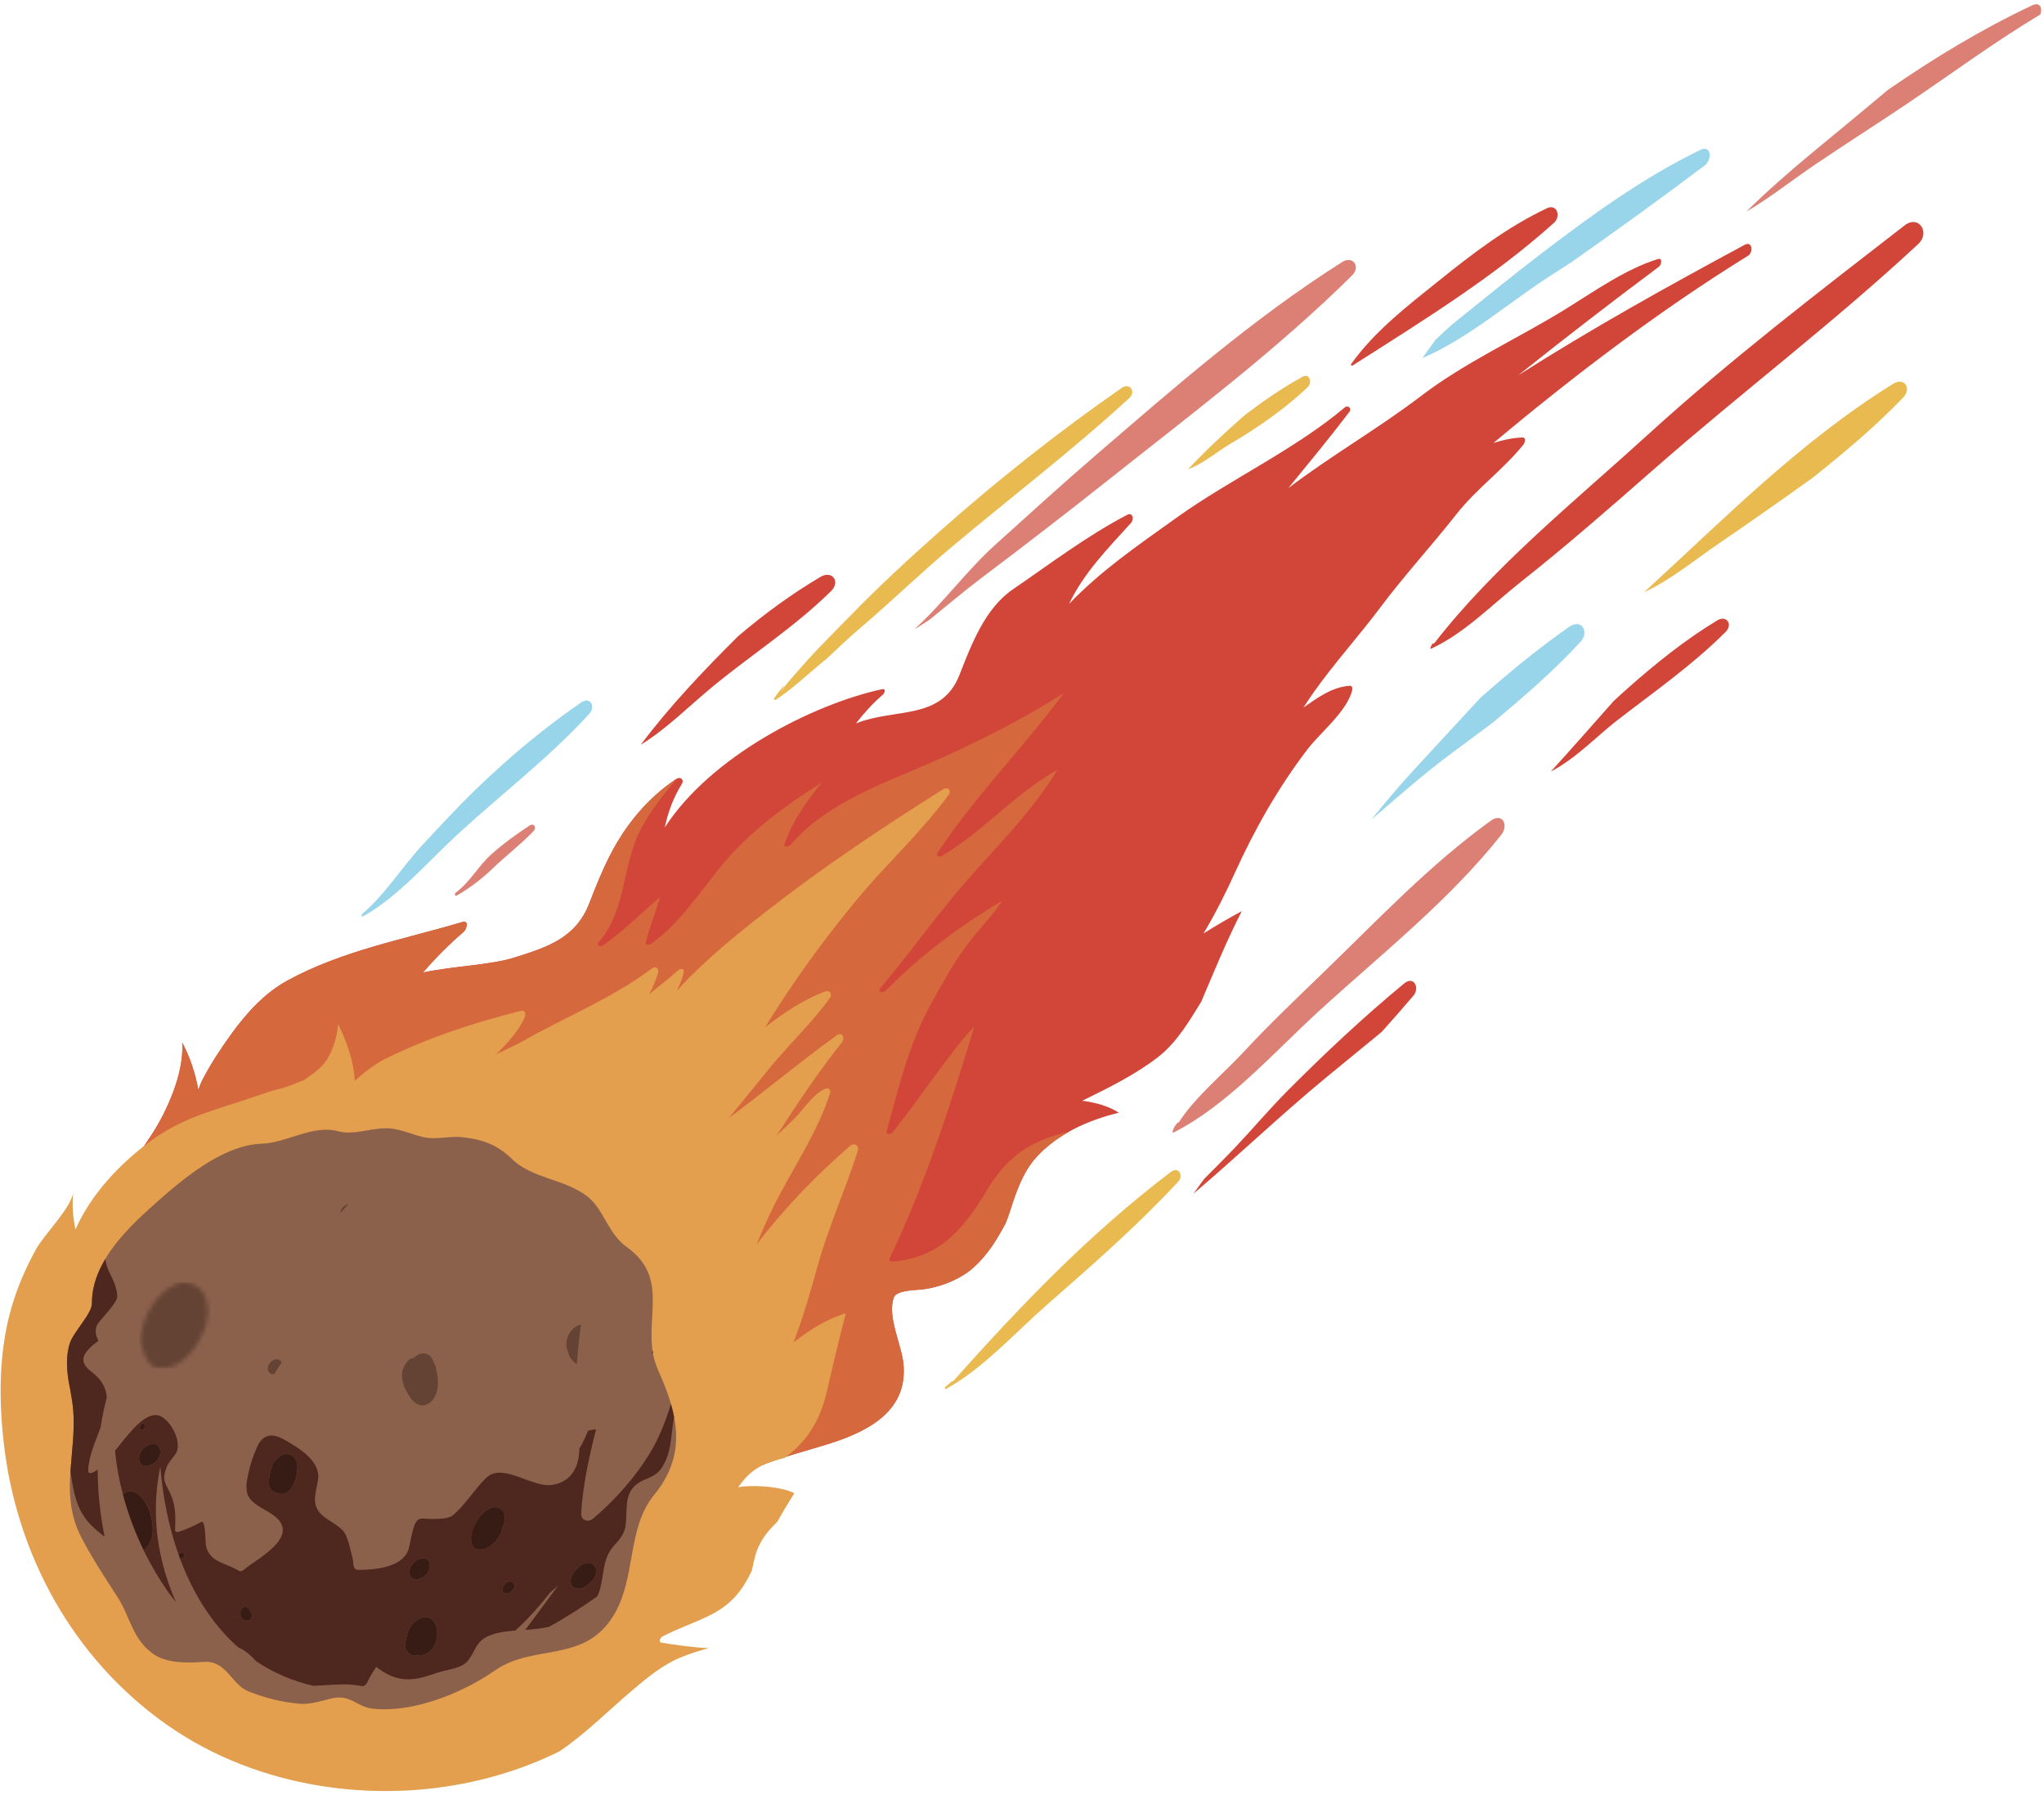 <svg width="459px" height="403px" viewBox="0 0 459 403" version="1.1" xmlns="http://www.w3.org/2000/svg" xmlns:xlink="http://www.w3.org/1999/xlink"><title>Group</title><desc>Created with Sketch.</desc><defs><path d="M5.283,20.238 C3.14,20.237 2.01,18.908 1.522,17.141 C0.351,15.218 0.325,13.193 0.995,10.907 C1.703,8.489 2.882,6.065 4.619,4.204 C5.975,2.748 8.182,0.899 10.38,0.899 C10.572,0.899 10.764,0.914 10.955,0.943 C16.248,1.764 16.43,7.87 14.748,11.886 C13.192,15.606 10.144,19.876 5.717,20.22 C5.568,20.232 5.423,20.238 5.283,20.238 L5.283,20.238 Z" id="path-1"></path></defs><g id="Page-1" stroke="none" stroke-width="1" fill="none" fill-rule="evenodd"><g id="8088" transform="translate(-13, -17)"><g id="Group" transform="translate(13.14, 17.952)"><path d="M334.65,183.299 C320.875,193.219 309.081,205.737 296.934,217.48 C290.922,223.295 284.839,229.066 279.156,235.197 C274.548,240.167 268.001,245.545 264.455,251.206 C264.551,251.053 264.355,251.02 264.27,251.133 C263.369,252.306 263.671,251.754 263.173,253.042 C263.103,253.22 263.26,253.378 263.442,253.285 C275.44,247.235 286.075,235.168 295.883,226.19 C309.873,213.388 325.217,201.329 337.009,186.444 C338.65,184.374 337.308,181.384 334.65,183.299" id="Fill-1" fill="#DC8075"></path><path d="M325.111,168.705 C328.458,166.202 331.816,163.715 335.171,161.221 C342.005,155.505 348.751,149.693 354.795,143.133 C356.815,140.94 355.028,137.835 352.263,139.759 C345.238,144.649 338.65,150.103 332.251,155.768 C327.179,161.266 322.089,166.744 317.031,172.254 C313.828,175.745 310.798,179.383 307.819,183.064 C313.506,178.181 319.118,173.187 325.111,168.705" id="Fill-2" fill="#99D5EA"></path><path d="M427.535,49.669 C407.979,64.825 388.273,79.914 369.982,96.573 C353.638,111.46 335.315,126.177 321.783,143.668 C321.896,143.519 321.742,143.366 321.617,143.517 C321.226,143.976 321.348,143.823 321.067,144.527 C321.02,144.647 321.127,144.739 321.24,144.685 C328.569,141.349 335.006,134.722 341.274,129.773 C351.563,121.653 361.427,113.008 371.276,104.377 C390.845,87.224 411.585,71.543 430.642,53.811 C433.356,51.288 430.754,47.174 427.535,49.669" id="Fill-3" fill="#D24639"></path><path d="M385.682,121.179 C392.454,116.555 399.171,111.855 405.839,107.078 C406.217,106.803 406.604,106.53 406.988,106.258 C414.054,100.603 420.999,94.818 427.269,88.262 C429.194,86.249 427.498,83.659 424.983,85.218 C404.036,98.227 387.088,115.489 369.125,131.945 L369.088,132.001 C374.988,129.284 380.589,124.655 385.682,121.179" id="Fill-4" fill="#E9BA50"></path><path d="M385.464,138.343 C378.096,142.807 371.597,148.069 365.165,153.759 C364.151,154.655 363.171,155.578 362.174,156.49 C357.515,161.76 352.872,167.044 348.131,172.243 C353.418,169.613 358.765,164.074 362.743,160.987 C371.163,154.452 379.843,148.451 387.385,140.9 C389.062,139.22 387.561,137.073 385.464,138.343" id="Fill-5" fill="#D24639"></path><path d="M319.276,79.445 C329.753,74.953 339.103,66.618 348.5,60.651 C349.929,59.741 351.341,58.811 352.765,57.893 C362.873,50.796 372.887,43.576 382.689,36.178 C384.302,34.96 384.263,31.441 381.631,32.724 C368.626,39.065 357.069,47.484 345.635,56.229 C339.381,61.016 333.254,66.003 327.12,70.94 C325.259,72.441 323.802,73.816 322.077,75.464 C322.53,75.032 320.334,77.848 319.276,79.445" id="Fill-6" fill="#99D5EA"></path><path d="M407.35,36.067 C414.206,31.413 421.213,26.988 428.085,22.357 C438.05,15.633 447.749,8.464 458.059,2.282 C458.527,0.931 458.037,-0.621 456.178,0.256 C444.745,5.66 434.11,12.117 423.793,19.242 C422.473,20.34 421.15,21.439 419.838,22.547 C410.582,30.366 400.696,37.938 392.015,46.564 C397.349,43.438 402.39,39.433 407.35,36.067" id="Fill-7" fill="#DC8075"></path><path d="M347.214,45.814 C338.403,49.986 330.703,55.856 323.149,61.927 C316.061,67.628 308.6,73.314 303.296,80.742 C303.089,81.029 303.395,81.243 303.661,81.075 C318.984,71.298 335.369,61.215 348.85,49.045 C350.406,47.638 349.536,44.711 347.214,45.814" id="Fill-8" fill="#D24639"></path><path d="M301.248,57.882 C281.279,70.533 263.445,86.15 245.604,101.524 C238.092,107.998 230.753,114.693 223.388,121.328 C216.915,127.158 211.788,134.311 205.414,140.126 L205.338,140.267 C206.487,139.566 207.622,138.839 208.743,138.08 C208.784,138.036 208.791,138.025 208.699,138.096 C212.584,134.966 216.355,131.741 220.347,128.736 C229.787,121.625 239.128,114.433 248.384,107.091 C267.142,92.202 286.472,77.719 303.492,60.874 C305.445,58.94 303.688,56.336 301.248,57.882" id="Fill-9" fill="#DC8075"></path><path d="M292.344,83.649 C287.759,86.172 283.557,89.071 279.424,92.216 C274.99,96.1 270.677,100.109 266.645,104.402 C269.966,103.22 273.159,100.45 276.048,98.751 C282.258,95.097 288.298,90.912 293.521,85.972 C294.571,84.981 294.006,82.735 292.344,83.649" id="Fill-10" fill="#E9BA50"></path><path d="M184.134,128.553 C177.548,132.437 171.421,136.952 165.615,141.875 C157.86,149.601 150.302,157.514 143.745,166.257 C149.509,162.732 154.652,157.528 159.661,153.391 C168.524,146.068 178.339,139.811 186.515,131.723 C188.623,129.634 186.729,127.023 184.134,128.553" id="Fill-11" fill="#D24639"></path><path d="M251.759,86.133 C237.487,96.05 223.754,106.924 210.769,118.442 C203.947,124.493 197.246,130.66 190.897,137.199 C187.706,140.49 184.437,143.668 181.354,147.069 C179.861,148.738 178.38,150.42 176.917,152.113 C176.01,153.149 174.071,156.008 176.013,153.048 L175.932,152.996 C174.529,154.563 175.089,153.871 173.764,155.744 C173.565,156.022 173.768,156.222 174.015,156.194 C178.095,153.547 181.742,149.912 185.475,146.962 C188.008,144.584 190.5,142.187 193.033,140.043 C199.962,134.18 206.461,127.821 213.424,121.977 C226.756,110.78 240.649,100.194 253.47,88.407 C254.993,87.008 253.578,84.872 251.759,86.133" id="Fill-12" fill="#E9BA50"></path><path d="M130.335,156.774 C121.96,162.541 114.333,168.939 107.024,175.97 C102.744,180.091 98.704,184.463 94.664,188.814 C90.256,193.566 86.197,200.048 81.231,204.193 C80.981,204.4 80.969,205.018 81.409,204.774 C89.205,200.442 96.023,192.449 102.575,186.416 C112.405,177.36 123.201,169.164 132.214,159.279 C133.708,157.644 132.395,155.353 130.335,156.774" id="Fill-13" fill="#99D5EA"></path><path d="M118.756,184.405 C115.774,186.376 112.899,188.436 110.234,190.816 C107.234,193.498 105.494,197.007 102.231,199.431 C101.91,199.669 101.947,200.391 102.438,200.109 C105.214,198.522 108.115,196.325 110.389,194.128 C113.415,191.206 116.766,188.68 119.678,185.633 C120.441,184.833 119.763,183.741 118.756,184.405" id="Fill-14" fill="#DC8075"></path><path d="M262.775,262.169 C244.296,276.213 229.043,292.186 213.786,309.269 C213.874,309.171 213.79,309.013 213.672,309.116 C213.173,309.549 212.675,309.982 212.178,310.416 C211.994,310.575 211.971,311.051 212.318,310.863 C220.451,306.445 228.021,298.07 234.959,291.992 C245.135,283.073 255.211,274.289 264.423,264.368 C265.726,262.964 264.536,260.831 262.775,262.169" id="Fill-15" fill="#E9BA50"></path><path d="M297.399,241.171 C301.627,237.68 305.884,234.222 310.12,230.739 C312.541,228.052 314.919,225.337 317.242,222.612 C318.753,220.843 317.362,218.042 315.171,219.852 C305.958,227.46 297.355,235.535 288.943,243.99 C284.87,248.084 281.149,252.524 277.173,256.715 C274.943,259.069 272.613,261.341 270.339,263.66 C270.216,263.787 268.867,265.612 267.862,267.048 C277.846,258.584 287.301,249.508 297.399,241.171" id="Fill-16" fill="#D24639"></path><path d="M391.632,54.021 C374.218,63.393 357.217,72.852 340.799,83.303 C351.172,75.036 361.667,66.917 372.375,58.944 C372.938,58.523 373.312,56.846 372.125,57.217 C364.733,59.524 357.723,64.574 351.143,68.614 C340.564,75.11 328.923,80.366 319.051,87.891 C309.316,95.311 298.733,101.351 289.167,108.64 C293.79,102.973 298.449,97.344 302.891,91.507 C303.477,90.733 302.563,89.915 301.833,90.528 C290.56,100.029 276.115,106.654 264.08,115.263 C255.034,121.737 247.075,127.182 239.927,134.63 C243.286,127.644 248.454,122.384 253.846,116.441 C254.565,115.648 254.274,113.945 252.947,114.644 C243.827,119.437 235.818,125.549 227.343,131.334 C221.014,135.656 217.992,143.768 215.315,150.581 C211.264,160.903 200.824,157.923 192.062,161.471 C193.862,159.161 195.845,156.966 198.157,154.965 C198.524,154.646 198.841,153.586 197.983,153.772 C182.516,157.111 159.547,168.75 149.152,184.811 C149.849,181.477 151.021,178.228 152.964,175.067 C153.575,174.075 152.658,173.316 151.736,173.93 C145.338,178.174 140.369,184.205 136.88,191.004 C135.127,194.427 133.615,198.133 132.247,201.723 C129.217,209.664 122.815,211.679 115.495,213.998 C109.906,215.768 101.984,215.882 94.851,217.388 C97.723,214.049 100.828,210.95 104.004,208.242 C104.641,207.698 105.25,205.59 103.687,206.055 C90.399,210.006 76.679,212.476 64.375,219.213 C59.17,222.064 55.049,226.679 51.628,231.451 C49.283,234.722 47.174,237.905 45.328,241.486 C44.969,242.181 44.671,242.939 44.399,243.72 C43.716,240.017 42.545,236.432 40.779,233.109 C41.237,240.109 37.241,248.598 34.18,253.383 C31.987,256.82 29.555,260.095 27.055,263.321 C25.006,266.555 22.89,269.635 20.962,272.494 C13.314,283.847 6.538,293.748 4.405,307.595 C0.206,334.84 14.648,361.769 33.716,380.065 C43.271,389.234 56.158,390.501 68.658,392.005 C82.679,393.691 97.694,392.646 111.274,388.834 C122.394,385.714 131.237,378.325 139.007,370.045 C143.826,364.909 148.169,359.513 152.639,354.081 C157.28,348.438 163.093,345 169.315,341.724 C170.097,341.311 171.244,339.914 170.299,339.069 C166.876,336.01 163.289,334.849 159.504,334.573 C167.041,328.313 175.437,326.398 184.879,323.547 C193.77,320.864 203.704,316.461 202.754,305.434 C202.37,300.975 199.07,294.799 200.542,290.411 C201.105,288.732 205.172,288.711 206.682,288.566 C210.7,288.177 215.551,286.297 218.551,283.556 C221.744,280.64 223.716,277.315 225.622,273.802 C225.987,272.943 226.326,272.069 226.613,271.156 C227.976,266.856 229.493,262.254 232.592,258.844 C237.321,253.643 244.144,250.543 251.112,248.871 C248.866,247.402 245.932,246.577 242.884,246.18 C248.94,243.222 254.949,240.244 260.01,236.299 C264.08,233.124 266.939,228.304 269.62,223.929 C272.521,217.091 275.334,210.214 278.714,203.613 C275.805,205.181 272.933,206.849 270.113,208.63 C272.812,204.127 275.142,199.477 277.121,195.101 C281.537,185.342 286.934,175.819 293.465,167.286 C296.403,163.444 302.239,158.896 303.514,154.03 C303.614,153.645 303.561,152.985 302.995,153.018 C299.076,153.246 295.806,155.641 292.562,157.895 C293.384,156.638 294.166,155.469 294.855,154.491 C299.526,147.878 304.962,141.927 309.81,135.446 C315.173,128.28 321.377,121.54 326.921,114.485 C331.465,108.707 337.416,104.528 341.954,98.87 C342.277,98.465 342.668,97.233 341.711,97.267 C339.587,97.34 337.416,97.8 335.23,98.503 C353.431,83.285 372.365,68.854 392.376,56.487 C393.674,55.685 393.375,53.081 391.632,54.021" id="Fill-17" fill="#D24639"></path><path d="M237.966,253.62 C230.31,255.732 225.6,259.408 221.507,266.248 C216.321,274.916 210.869,281.486 200.195,282.296 C199.627,282.338 199.49,281.855 199.701,281.411 C207.67,264.701 213.325,247.113 218.662,229.428 C211.965,236.874 206.634,245.397 200.371,253.206 C199.999,253.67 198.723,253.96 198.989,252.987 C201.661,243.224 204.017,233.216 208.985,224.308 C211.481,219.836 213.973,215.292 217.026,211.17 C219.495,207.835 222.621,204.782 224.925,201.301 C215.433,206.917 206.523,213.545 198.798,221.435 C198.12,222.13 196.807,221.807 197.63,220.823 C204.928,212.112 211.416,202.801 219.064,194.377 C225.554,187.227 232.268,180.201 237.277,171.913 C227.8,177.168 220.675,185.752 211.312,191.248 C210.756,191.573 209.937,191.196 210.394,190.506 C218.829,177.778 229.666,166.931 238.714,154.675 C229.091,160.807 218.714,165.988 208.285,170.539 C197.42,175.283 185.347,179.451 177.411,188.722 C177.052,189.136 175.682,189.483 176.029,188.503 C177.86,183.311 180.989,178.904 184.44,174.711 C176.283,179.844 168.243,185.74 162.101,193.15 C157.007,199.292 152.692,206.238 146.093,210.92 C145.65,211.234 144.663,211.388 144.887,210.522 C145.776,207.098 147.085,203.815 148.109,200.439 C143.847,204.018 139.98,208.031 135.395,211.234 C134.676,211.737 133.664,211.304 134.404,210.443 C140.623,203.216 139.469,193.092 143.884,184.964 C146.063,180.948 148.883,177.403 151.777,173.91 L151.736,173.93 C145.338,178.174 140.369,184.205 136.88,191.004 C135.127,194.427 133.615,198.133 132.247,201.723 C129.217,209.664 122.815,211.679 115.495,213.998 C109.906,215.768 101.984,215.882 94.851,217.388 C97.723,214.049 100.828,210.95 104.004,208.242 C104.641,207.698 105.25,205.59 103.687,206.055 C90.399,210.006 76.679,212.476 64.375,219.213 C59.17,222.064 55.049,226.679 51.628,231.451 C49.283,234.722 47.174,237.905 45.328,241.486 C44.969,242.181 44.671,242.939 44.399,243.72 C43.716,240.017 42.545,236.432 40.779,233.109 C41.237,240.109 37.241,248.598 34.18,253.383 C31.987,256.82 29.555,260.095 27.055,263.321 C25.006,266.555 22.89,269.635 20.962,272.494 C13.314,283.847 6.538,293.748 4.405,307.595 C0.206,334.84 14.648,361.769 33.716,380.065 C43.271,389.234 56.158,390.501 68.658,392.005 C82.679,393.691 97.694,392.646 111.274,388.834 C122.394,385.714 131.237,378.325 139.007,370.045 C143.826,364.909 148.169,359.513 152.639,354.081 C157.28,348.438 163.093,345 169.315,341.724 C170.097,341.311 171.244,339.914 170.299,339.069 C166.876,336.01 163.289,334.849 159.504,334.573 C167.041,328.313 175.437,326.398 184.879,323.547 C193.77,320.864 203.704,316.461 202.754,305.434 C202.37,300.975 199.07,294.799 200.542,290.411 C201.105,288.732 205.172,288.711 206.682,288.566 C210.7,288.177 215.551,286.297 218.551,283.556 C221.744,280.64 223.716,277.315 225.622,273.802 C225.987,272.943 226.326,272.069 226.613,271.156 C227.976,266.856 229.493,262.254 232.592,258.844 C234.712,256.513 237.265,254.623 240.052,253.075 C239.357,253.248 238.664,253.429 237.966,253.62" id="Fill-18" fill="#D6683E"></path><path d="M212.919,177.437 C213.661,176.412 212.558,175.683 211.643,176.255 C197.979,184.835 184.635,193.743 171.918,203.682 C165.099,209.009 157.874,214.807 151.906,221.459 C152.47,220.055 153.17,218.75 153.383,217.194 C153.505,216.326 152.521,216.54 152.124,216.906 C150.096,218.774 147.81,220.431 145.684,222.246 C146.509,220.623 147.184,219.008 147.644,217.421 C147.935,216.427 147.022,215.893 146.212,216.506 C137.57,223.051 127.009,227.272 117.58,232.63 C115.77,233.66 113.482,234.646 111.24,235.791 C113.961,233.069 116.611,230.25 117.772,227.171 C118.007,226.548 117.624,225.81 116.883,225.995 C106.474,228.571 95.688,232.11 86.107,236.913 C84.497,237.72 81.938,239.517 79.536,241.701 C79.285,237.184 77.741,233.004 75.795,228.949 C75.496,232.394 74.32,235.868 72.443,238.034 C71.53,239.09 70.405,240 69.152,240.786 C68.625,241.274 68.002,241.663 67.243,241.893 C67.134,241.924 67.033,241.964 66.925,241.997 C65.107,242.84 63.14,243.442 61.185,243.862 C58.76,244.68 56.339,245.509 53.898,246.296 C46.518,248.678 40.112,250.519 33.751,255.174 C26.912,260.182 20.325,267.075 16.816,275.078 C16.211,272.342 16.007,269.34 16.329,266.642 C15.905,270.214 9.804,276.156 7.964,279.496 C5.569,283.847 3.593,288.398 2.269,293.192 C-0.359,302.72 -0.417,312.78 0.648,322.547 C3.427,347.996 16.208,371.39 37.252,386.227 C58.217,401.01 86.403,404.674 110.783,397.864 C115.863,396.445 120.813,394.57 125.521,392.232 C131.33,388.3 136.277,383.274 141.817,378.569 C145.084,375.797 148.603,372.87 152.595,371.205 C154.693,370.332 156.841,369.663 159.016,369.082 C155.474,368.926 151.946,368.426 148.412,367.849 C147.578,367.713 148.206,366.675 148.629,366.452 C151.983,364.698 155.577,363.514 158.972,361.852 C163.395,359.685 165.984,357.054 168.206,352.648 C168.365,352.329 168.527,352.011 168.688,351.692 C168.924,350.582 169.153,349.504 169.412,348.525 C170.343,345.025 172.258,342.802 174.421,340.701 C175.627,338.526 176.905,336.392 178.24,334.287 C175.155,332.796 170.082,332.538 167.041,332.764 C166.548,332.801 166.093,332.881 165.632,332.954 C167.214,330.719 169.009,328.688 172.592,327.386 C173.706,326.983 174.885,326.668 176.065,326.342 C180.942,322.806 183.998,318.093 185.521,311.547 C185.726,310.652 188.17,299.938 189.803,293.905 C185.523,295.153 181.671,297.659 178.074,300.403 C180.214,294.793 181.879,289.006 183.497,283.182 C185.976,274.241 189.749,266.095 192.499,257.381 C192.859,256.246 191.72,255.504 190.799,256.297 C183.367,262.681 175.968,270.291 169.74,278.489 C170.937,275.562 172.206,272.659 173.633,269.796 C177.746,261.542 183.501,253.256 186.256,244.467 C186.497,243.699 185.94,243.163 185.184,243.475 C182.463,244.601 180.201,248.266 178.174,250.264 C176.909,251.509 175.608,252.731 174.293,253.948 C178.899,246.832 183.589,239.768 188.875,233.124 C189.707,232.078 189.018,230.584 187.699,231.539 C179.507,237.447 171.663,244.012 163.52,250.075 C166.703,246.245 169.802,242.347 172.973,238.498 C177.24,233.312 182.353,228.511 186.235,223.07 C186.869,222.181 186.147,221.286 185.17,221.648 C180.61,223.33 175.999,226.292 171.69,229.675 C177.896,219.539 184.772,210.058 192.471,200.779 C199.023,192.89 206.929,185.709 212.919,177.437" id="Fill-19" fill="#E39F4D"></path><path d="M147.633,306.624 C143.228,296.776 151.224,286.586 140.579,279 C136.342,275.981 135.469,270.544 131.773,267.676 C126.612,263.676 119.398,263.735 114.786,259.224 C111.536,256.04 108.233,254.89 103.828,254.376 C102.479,254.218 101.162,254.33 99.845,254.441 C98.159,254.583 96.473,254.725 94.722,254.304 C92.359,253.737 89.974,252.628 87.531,252.401 C85.868,252.248 84.079,252.543 82.303,252.839 C80.056,253.212 77.829,253.586 75.901,253.053 C70.095,251.445 64.381,255.634 58.645,255.821 C49.627,256.118 40.256,264.272 33.919,269.963 C27.697,275.548 20.443,282.898 20.494,291.697 C20.505,293.975 16.444,297.987 15.573,300.529 C14.486,303.712 14.888,307.627 15.598,310.841 C15.751,311.748 15.913,312.655 16.053,313.559 C17.708,324.183 12.76,333.927 18.172,344.302 C20.584,348.924 23.399,353.194 26.222,357.572 C29.19,362.173 29.518,366.885 34.13,370.282 C37.217,372.555 42.029,372.415 45.589,372.164 C50.817,371.797 51.749,377.273 55.756,378.83 C59.475,380.272 63.291,381.254 67.264,381.577 C69.499,381.759 72.115,380.893 74.246,380.388 C78.673,379.343 79.76,382.235 83.572,382.664 C92.518,383.672 103.654,379.21 110.964,374.116 C119.673,368.045 130.799,372.497 137.442,362.066 C142.864,353.542 140.454,342.393 146.759,334.664 C154.243,325.492 152.087,316.584 147.633,306.624" id="Fill-20" fill="#8C614C"></path><g id="Group-23" transform="translate(30.86, 286.048)"><mask id="mask-2" fill="white"><use xlink:href="#path-1"></use></mask><g id="Clip-22"></g><polygon id="Fill-21" fill="#644334" mask="url(#mask-2)" points="0.325 20.238 16.429 20.238 16.429 0.899 0.325 0.899"></polygon></g><path d="M94.729,314.58 C93.569,314.58 92.554,313.676 91.911,312.691 C90.333,310.284 89.253,307.635 91.092,305.002 C91.62,304.247 92.173,303.948 92.714,303.948 C92.724,303.948 92.733,303.948 92.743,303.948 C93.002,303.714 93.263,303.483 93.584,303.296 C94.024,303.038 94.492,302.91 94.942,302.91 C95.748,302.91 96.497,303.322 96.93,304.151 C97.092,304.459 97.236,304.796 97.373,305.144 C97.52,305.382 97.642,305.654 97.723,305.97 C97.763,306.121 97.763,306.276 97.789,306.426 C98.244,308.112 98.376,309.98 97.948,311.486 C97.588,312.759 96.827,313.958 95.533,314.433 C95.259,314.534 94.99,314.58 94.729,314.58" id="Fill-24" fill="#644334"></path><path d="M76.286,271.399 C76.308,271.226 76.345,271.054 76.388,270.892 C76.574,270.188 77.345,269.548 78.101,269.352 C77.514,270.052 76.905,270.73 76.286,271.399" id="Fill-25" fill="#644334"></path><path d="M129.386,305.315 C129.335,305.297 129.285,305.275 129.236,305.248 C128.852,305.032 128.65,304.781 128.41,304.453 C127.832,303.944 127.522,303.238 127.423,302.458 C126.918,301.618 126.98,300.409 127.219,299.528 C127.559,298.274 128.546,297.113 129.744,296.609 C129.957,296.519 130.162,296.455 130.358,296.413 C130.158,297.642 129.985,298.844 129.881,299.994 C129.719,301.769 129.555,303.543 129.386,305.315" id="Fill-26" fill="#644334"></path><path d="M61.139,307.553 C60.863,307.553 60.598,307.456 60.375,307.231 L60.312,307.168 C59.673,306.523 60.069,305.518 60.589,304.939 L60.666,304.855 C61.004,304.478 61.485,304.213 61.983,304.213 C62.12,304.213 62.258,304.233 62.394,304.276 C62.568,304.331 62.722,304.429 62.851,304.556 C62.972,304.676 63.059,304.809 63.114,304.951 C62.561,305.782 62.01,306.637 61.487,307.505 C61.371,307.536 61.254,307.553 61.139,307.553" id="Fill-27" fill="#644334"></path><path d="M81.233,377.616 C81.187,377.616 81.142,377.611 81.098,377.601 C79.783,377.308 78.409,377.213 77.009,377.213 C75.683,377.213 74.333,377.298 72.982,377.384 C72.057,377.443 71.131,377.502 70.213,377.533 C65.383,376.422 61.132,374.536 57.414,372.045 C56.201,370.757 54.964,369.56 53.356,368.91 C47.43,363.667 43.158,356.702 40.289,348.989 C40.291,348.989 40.293,348.989 40.295,348.989 C40.819,348.989 41.565,348.529 41.163,347.92 L41.056,347.76 C40.961,347.617 40.844,347.56 40.722,347.56 C40.446,347.56 40.147,347.852 40.035,348.097 L39.995,348.183 C37.739,341.865 36.406,335.074 35.861,328.339 C34.196,336.362 34.151,346.861 39.367,358.746 C39.367,358.746 35.701,354.469 32.124,347.118 C32.36,346.948 32.526,346.748 32.704,346.551 L32.743,346.51 C32.858,346.379 32.964,346.245 33.057,346.103 C33.852,345.014 34.211,343.472 34.167,342.158 C34.07,339.386 32.821,335.49 30.214,334.115 C29.831,333.913 29.466,333.823 29.124,333.823 C28.491,333.823 27.934,334.131 27.465,334.603 C26.66,331.543 26.03,328.248 25.683,324.754 C28.66,321.066 31.881,316.747 34.761,316.747 C35.226,316.747 35.682,316.86 36.127,317.106 C38.468,318.4 40.96,323.197 39.205,325.606 C38.498,326.577 37.62,327.444 37.217,328.61 C36.57,330.492 36.51,331.301 37.469,333.068 C39.304,336.456 39.353,338.791 39.164,342.512 C39.147,342.858 39.423,342.999 39.71,342.999 C39.803,342.999 39.898,342.984 39.984,342.957 C41.778,342.376 43.386,341.669 45.037,340.747 C45.09,340.717 45.141,340.702 45.189,340.702 C46.044,340.702 45.962,345.286 46.097,345.974 C46.883,349.916 50.577,349.857 53.563,351.754 C53.644,351.806 53.737,351.827 53.834,351.827 C54.096,351.827 54.389,351.671 54.558,351.525 C57.489,349.004 67.902,343.906 61.104,339.119 C59.438,337.947 57.551,337.265 56.151,335.732 C54.654,334.088 55.28,331.509 55.679,329.637 C56.089,327.698 56.766,325.803 57.554,323.99 C58.364,322.128 59.494,321.347 60.832,321.347 C61.694,321.347 62.641,321.671 63.644,322.239 C66.818,324.032 71.983,327.042 71.271,331.351 C70.793,334.27 69.612,336.98 72.265,339.274 C73.696,340.513 75.396,341.21 76.779,342.611 C78.076,343.93 78.541,347.175 79.038,348.936 C79.325,349.941 78.929,351.515 80.429,351.514 C80.435,351.514 80.441,351.514 80.447,351.514 C84.169,351.481 90.587,350.948 91.682,346.58 C92.08,344.995 92.271,343.422 92.792,341.86 C93.323,340.268 93.92,339.985 94.781,339.985 C95.235,339.985 95.763,340.064 96.392,340.07 C96.605,340.073 96.863,340.077 97.151,340.077 C98.561,340.077 100.679,339.988 101.583,339.232 C104.443,336.829 106.352,333.439 109.028,330.857 C109.911,330.005 110.953,329.686 112.09,329.686 C113.777,329.686 115.671,330.386 117.564,331.087 C119.457,331.787 121.347,332.487 123.024,332.487 C123.286,332.487 123.544,332.47 123.795,332.433 C128.401,331.754 129.931,328.073 129.965,324.186 C130.07,324.08 130.159,323.966 130.227,323.845 C130.831,322.78 131.392,321.551 131.942,320.244 C132.529,320.115 133.119,320.01 133.713,319.921 C132.133,326.239 130.699,332.616 130.372,338.852 C130.318,339.881 131.01,340.462 131.815,340.462 C132.231,340.462 132.677,340.306 133.065,339.977 C138.845,335.072 144.637,328.387 147.84,321.453 C148.921,319.112 149.789,316.701 150.525,314.247 C151.253,316.763 151.685,319.229 151.685,321.669 C151.685,325.84 150.425,329.937 147.221,334.083 C151.573,328.451 152.332,322.905 151.22,317.144 C150.483,321.245 150.767,325.505 148.157,329.012 C147.346,330.101 145.868,330.741 144.67,331.238 C139.638,333.326 140.87,337.346 140.338,341.572 C140.135,343.165 139.129,344.588 138.057,345.715 C135.879,348.01 135.598,350.205 135.115,353.331 C134.895,354.761 134.586,356.174 134.003,357.445 C130.716,359.767 126.958,362.214 123.108,364.303 C121.748,364.589 120.335,364.776 118.86,364.9 C118.522,364.929 118.178,364.954 117.829,364.977 L125.24,354.972 C125.24,354.972 124.585,355.62 123.338,356.667 C120.959,359.691 118.415,362.564 115.59,365.129 C113.509,365.288 111.4,365.554 109.571,366.347 C106.511,367.673 106.636,370.009 104.75,372.105 C103.562,373.423 101.158,373.795 99.559,374.184 C97.469,374.695 95.426,375.618 93.289,375.942 C92.668,376.037 92.076,376.082 91.509,376.082 C88.782,376.083 86.608,375.028 84.353,373.292 C83.56,374.466 82.849,375.632 82.234,376.945 C82.078,377.274 81.63,377.616 81.233,377.616 M91.088,366.942 C90.874,367.776 90.672,368.951 91.228,369.735 C91.726,370.436 92.326,370.705 92.951,370.705 C93.208,370.705 93.468,370.66 93.727,370.581 C93.949,370.634 94.165,370.66 94.374,370.66 C96.22,370.66 97.557,368.69 97.916,366.978 C98.213,365.537 98.026,363.862 96.989,362.758 C96.589,362.331 95.958,362.132 95.333,362.132 C94.882,362.132 94.434,362.236 94.081,362.433 C92.912,363.081 92.029,363.973 91.53,365.232 C91.372,365.636 91.283,366.045 91.18,366.469 C91.15,366.594 91.003,367.226 91.01,367.226 C91.013,367.226 91.035,367.148 91.088,366.942 M54.911,359.769 C54.453,359.769 54.005,360.361 53.914,360.748 C53.66,361.455 53.969,362.675 54.832,362.86 C54.985,362.892 55.137,362.91 55.282,362.91 C55.868,362.91 56.345,362.622 56.42,361.874 C56.482,361.229 56.07,360.58 55.576,360.143 C55.524,360.057 55.454,359.986 55.336,359.961 L55.185,359.846 C55.095,359.793 55.003,359.769 54.911,359.769 M114.383,354.061 C114.024,354.061 113.625,354.361 113.389,354.553 C112.929,354.933 112.627,355.428 112.656,356.037 C112.682,356.586 113.141,356.792 113.606,356.792 C113.858,356.792 114.112,356.732 114.299,356.632 C114.838,356.352 115.576,355.624 115.373,354.927 L115.332,354.78 C115.251,354.48 115.089,354.327 114.801,354.262 L114.628,354.117 C114.55,354.078 114.467,354.061 114.383,354.061 M128.54,352.375 C128.163,352.941 127.946,353.597 128.049,354.318 C128.192,355.313 128.977,355.748 129.822,355.748 C130.421,355.748 131.05,355.53 131.503,355.137 L131.636,355.022 C131.856,354.834 132.005,354.704 132.103,354.618 C132.945,354.006 133.604,353.166 133.737,352.085 C133.89,350.865 133.074,349.928 131.933,349.928 C131.781,349.928 131.624,349.944 131.463,349.979 L131.433,349.987 C130.962,350.088 130.53,350.32 130.131,350.602 L130.134,350.582 L130.065,350.652 C129.781,350.861 129.531,351.103 129.309,351.38 L129.207,351.499 L129.096,351.643 C128.974,351.793 128.852,351.952 128.731,352.116 L128.569,352.327 L128.528,352.38 L128.54,352.375 M94.962,348.912 C93.609,348.912 92.401,349.891 91.943,351.146 C91.574,352.157 91.899,353.659 93.233,353.659 C94.586,353.659 95.798,352.68 96.252,351.425 C96.621,350.414 96.296,348.912 94.962,348.912 M111.015,337.443 C110.835,337.443 110.657,337.466 110.484,337.514 C109.102,337.899 108.099,338.782 107.306,339.955 C106.138,341.685 105.169,343.792 105.866,345.873 C106.13,346.661 106.831,346.947 107.6,346.947 C108.442,346.947 109.365,346.603 109.883,346.198 C111.309,345.08 112.312,343.995 112.677,342.164 L112.674,341.994 C112.721,341.889 112.781,341.79 112.826,341.685 C113.22,340.8 113.404,339.682 113.047,338.758 C112.739,337.965 111.87,337.443 111.015,337.443 M64.266,325.497 C63.545,325.497 62.776,325.83 62.14,326.526 L62.137,326.533 C61.347,326.931 60.928,328.018 60.739,328.881 C60.36,329.928 60.21,331.049 60.26,332.258 C60.304,333.304 61.053,334.027 62.034,334.184 L62.056,334.2 C62.452,334.386 62.823,334.471 63.169,334.471 C65.781,334.472 66.963,329.652 66.58,327.631 C66.312,326.239 65.342,325.497 64.266,325.497 M34.37,323.245 C32.958,323.245 31.696,324.266 31.224,325.571 C30.841,326.627 31.176,328.192 32.57,328.192 C33.979,328.192 35.239,327.171 35.71,325.865 C36.094,324.81 35.759,323.245 34.37,323.245 M32.034,318.6 C31.753,318.6 31.357,318.939 31.324,319.213 C31.305,319.373 31.287,319.535 31.268,319.695 C31.234,319.999 31.394,320.124 31.603,320.124 C31.947,320.124 32.421,319.783 32.364,319.336 C32.345,319.188 32.327,319.039 32.308,318.89 C32.282,318.681 32.172,318.6 32.034,318.6" id="Fill-28" fill="#4E271E"></path><path d="M32.124,347.118 C30.414,343.604 28.725,339.391 27.465,334.603 C27.934,334.131 28.491,333.823 29.124,333.823 C29.466,333.823 29.831,333.913 30.214,334.115 C32.821,335.49 34.07,339.386 34.167,342.158 C34.211,343.472 33.852,345.014 33.057,346.103 C32.964,346.245 32.858,346.379 32.743,346.51 L32.704,346.551 C32.526,346.748 32.36,346.948 32.124,347.118" id="Fill-29" fill="#371C16"></path><path d="M63.169,334.471 C62.823,334.471 62.452,334.386 62.056,334.2 L62.034,334.184 C61.053,334.027 60.304,333.304 60.26,332.258 C60.21,331.049 60.36,329.928 60.739,328.881 C60.928,328.018 61.347,326.931 62.137,326.533 L62.14,326.526 C62.776,325.83 63.545,325.497 64.266,325.497 C65.342,325.497 66.312,326.239 66.58,327.631 C66.963,329.652 65.781,334.472 63.169,334.471" id="Fill-30" fill="#371C16"></path><path d="M55.282,362.91 C55.137,362.91 54.985,362.892 54.832,362.86 C53.969,362.675 53.66,361.455 53.914,360.748 C54.005,360.361 54.453,359.769 54.911,359.769 C55.003,359.769 55.095,359.793 55.185,359.846 L55.336,359.961 C55.454,359.986 55.524,360.057 55.576,360.143 C56.07,360.58 56.482,361.229 56.42,361.874 C56.345,362.622 55.868,362.91 55.282,362.91" id="Fill-31" fill="#371C16"></path><path d="M92.951,370.705 C92.326,370.705 91.726,370.436 91.228,369.735 C90.672,368.951 90.874,367.776 91.088,366.942 C91.035,367.148 91.013,367.226 91.01,367.226 C91.003,367.226 91.15,366.594 91.18,366.469 C91.283,366.045 91.372,365.636 91.53,365.232 C92.029,363.973 92.912,363.081 94.081,362.433 C94.434,362.236 94.882,362.132 95.333,362.132 C95.958,362.132 96.589,362.331 96.989,362.758 C98.026,363.862 98.213,365.537 97.916,366.978 C97.557,368.69 96.22,370.66 94.374,370.66 C94.165,370.66 93.949,370.634 93.727,370.581 C93.468,370.66 93.208,370.705 92.951,370.705" id="Fill-32" fill="#371C16"></path><path d="M107.6,346.947 C106.831,346.947 106.13,346.661 105.866,345.873 C105.169,343.792 106.138,341.685 107.306,339.955 C108.099,338.782 109.102,337.899 110.484,337.514 C110.657,337.466 110.835,337.443 111.015,337.443 C111.87,337.443 112.739,337.965 113.047,338.758 C113.404,339.682 113.22,340.8 112.826,341.685 C112.781,341.79 112.721,341.889 112.674,341.994 L112.677,342.164 C112.312,343.995 111.309,345.08 109.883,346.198 C109.365,346.603 108.442,346.947 107.6,346.947" id="Fill-33" fill="#371C16"></path><path d="M31.603,320.124 C31.394,320.124 31.234,319.999 31.268,319.695 C31.287,319.535 31.305,319.373 31.324,319.213 C31.357,318.939 31.753,318.6 32.034,318.6 C32.172,318.6 32.282,318.681 32.308,318.89 C32.327,319.039 32.345,319.188 32.364,319.336 C32.421,319.783 31.947,320.124 31.603,320.124" id="Fill-34" fill="#371C16"></path><path d="M32.57,328.192 C31.176,328.192 30.841,326.627 31.224,325.571 C31.696,324.266 32.958,323.245 34.37,323.245 C35.759,323.245 36.094,324.81 35.71,325.865 C35.239,327.171 33.979,328.192 32.57,328.192" id="Fill-35" fill="#371C16"></path><path d="M40.295,348.989 C40.293,348.989 40.291,348.989 40.289,348.989 C40.189,348.721 40.091,348.453 39.995,348.183 L40.035,348.097 C40.147,347.852 40.446,347.56 40.722,347.56 C40.844,347.56 40.961,347.617 41.056,347.76 L41.163,347.92 C41.565,348.529 40.819,348.989 40.295,348.989" id="Fill-36" fill="#371C16"></path><path d="M93.233,353.659 C91.899,353.659 91.574,352.157 91.943,351.146 C92.401,349.891 93.609,348.912 94.962,348.912 C96.296,348.912 96.621,350.414 96.252,351.425 C95.798,352.68 94.586,353.659 93.233,353.659" id="Fill-37" fill="#371C16"></path><path d="M113.606,356.792 C113.141,356.792 112.682,356.586 112.656,356.037 C112.627,355.428 112.929,354.933 113.389,354.553 C113.625,354.361 114.024,354.061 114.383,354.061 C114.467,354.061 114.55,354.078 114.628,354.117 L114.801,354.262 C115.089,354.327 115.251,354.48 115.332,354.78 L115.373,354.927 C115.576,355.624 114.838,356.352 114.299,356.632 C114.112,356.732 113.858,356.792 113.606,356.792" id="Fill-38" fill="#371C16"></path><path d="M129.822,355.748 C128.977,355.748 128.192,355.313 128.049,354.318 C127.946,353.597 128.163,352.941 128.54,352.375 L128.528,352.38 L128.569,352.327 L128.731,352.116 C128.852,351.952 128.974,351.793 129.096,351.643 L129.207,351.499 L129.309,351.38 C129.531,351.103 129.781,350.861 130.065,350.652 L130.134,350.582 L130.131,350.602 C130.53,350.32 130.962,350.088 131.433,349.987 L131.463,349.979 C131.624,349.944 131.781,349.928 131.933,349.928 C133.074,349.928 133.89,350.865 133.737,352.085 C133.604,353.166 132.945,354.006 132.103,354.618 C132.005,354.704 131.856,354.834 131.636,355.022 L131.503,355.137 C131.05,355.53 130.421,355.748 129.822,355.748" id="Fill-39" fill="#371C16"></path><path d="M20.494,291.665 C20.493,291.476 20.495,291.287 20.501,291.099 C20.495,291.287 20.493,291.475 20.494,291.665" id="Fill-40" fill="#824425"></path><path d="M18.172,344.302 C16.122,340.371 15.558,336.53 15.56,332.698 C15.561,328.007 16.409,323.328 16.41,318.511 C16.41,316.878 16.313,315.23 16.053,313.559 C15.913,312.655 15.751,311.748 15.598,310.841 C15.203,309.052 14.903,307.046 14.902,305.07 C14.902,303.496 15.091,301.94 15.573,300.529 C16.442,297.992 20.49,293.99 20.494,291.71 C20.494,291.706 20.494,291.701 20.494,291.697 C20.494,291.686 20.494,291.675 20.494,291.665 C20.493,291.475 20.495,291.287 20.501,291.099 C20.502,291.092 20.502,291.085 20.502,291.078 C20.502,291.074 20.502,291.07 20.503,291.066 C20.616,287.734 21.775,284.618 23.496,281.728 C23.678,282.904 24.078,284.128 24.781,285.426 C25.371,286.522 26.671,289.683 25.987,290.905 C24.943,292.766 23.48,294.183 22.15,295.805 C20.966,297.246 21.25,298.651 21.961,300.079 C19.128,302.227 16.835,304.37 20.41,307.045 C22.751,308.795 23.692,310.741 23.844,312.81 C23.315,314.739 22.82,316.988 22.449,319.547 C21.252,322.774 19.722,326.097 19.666,329.301 C19.659,329.66 19.887,329.776 20.153,329.776 C20.338,329.776 20.54,329.719 20.694,329.65 C21.049,329.488 21.416,329.251 21.794,328.955 C21.8,333.44 22.239,338.495 23.356,344.086 C22.887,343.703 22.411,343.322 21.928,342.933 C17.405,339.289 16.55,335.378 15.735,329.751 C15.716,329.619 15.707,329.487 15.688,329.355 C15.363,334.303 15.526,339.228 18.172,344.302" id="Fill-41" fill="#4E271E"></path><path d="M146.759,334.664 C146.768,334.654 146.776,334.644 146.784,334.634 C146.776,334.644 146.768,334.654 146.759,334.664" id="Fill-42" fill="#4E271E"></path><path d="M146.794,334.622 C146.799,334.615 146.804,334.61 146.809,334.604 C146.804,334.61 146.799,334.615 146.794,334.622" id="Fill-43" fill="#4E271E"></path><path d="M146.821,334.588 C146.825,334.583 146.829,334.579 146.833,334.574 C146.829,334.579 146.825,334.583 146.821,334.588" id="Fill-44" fill="#4E271E"></path><path d="M146.846,334.558 C146.849,334.554 146.852,334.55 146.855,334.547 C146.852,334.551 146.849,334.554 146.846,334.558" id="Fill-45" fill="#4E271E"></path><path d="M146.884,334.511 C146.886,334.508 146.889,334.504 146.892,334.501 C146.889,334.504 146.886,334.508 146.884,334.511" id="Fill-46" fill="#4E271E"></path><path d="M146.907,334.482 C146.91,334.478 146.913,334.475 146.916,334.471 C146.913,334.474 146.91,334.478 146.907,334.482" id="Fill-47" fill="#4E271E"></path><path d="M146.931,334.452 C146.934,334.448 146.936,334.445 146.939,334.442 C146.937,334.445 146.933,334.449 146.931,334.452" id="Fill-48" fill="#4E271E"></path><path d="M146.993,334.374 C146.995,334.371 146.997,334.369 146.999,334.366 C146.997,334.369 146.995,334.371 146.993,334.374" id="Fill-49" fill="#4E271E"></path><path d="M147.039,334.316 C147.042,334.313 147.044,334.309 147.047,334.306 C147.044,334.31 147.042,334.312 147.039,334.316" id="Fill-50" fill="#4E271E"></path><path d="M147.071,334.276 C147.075,334.27 147.079,334.265 147.084,334.259 C147.08,334.264 147.075,334.27 147.071,334.276" id="Fill-51" fill="#4E271E"></path><path d="M147.095,334.244 C147.1,334.238 147.104,334.233 147.109,334.227 C147.105,334.233 147.1,334.239 147.095,334.244" id="Fill-52" fill="#4E271E"></path><path d="M147.119,334.214 C147.124,334.208 147.13,334.201 147.135,334.194 C147.129,334.201 147.124,334.207 147.119,334.214" id="Fill-53" fill="#4E271E"></path><path d="M147.143,334.183 C147.151,334.173 147.159,334.163 147.167,334.153 C147.159,334.163 147.151,334.173 147.143,334.183" id="Fill-54" fill="#4E271E"></path><path d="M147.17,334.149 C147.177,334.14 147.185,334.13 147.192,334.12 C147.185,334.13 147.177,334.139 147.17,334.149" id="Fill-55" fill="#4E271E"></path><path d="M146.251,303.124 C146.286,302.816 146.331,302.502 146.384,302.184 C146.41,302.367 146.438,302.549 146.469,302.732 C146.397,302.863 146.324,302.994 146.251,303.124" id="Fill-56" fill="#4E271E"></path></g></g></g></svg>
